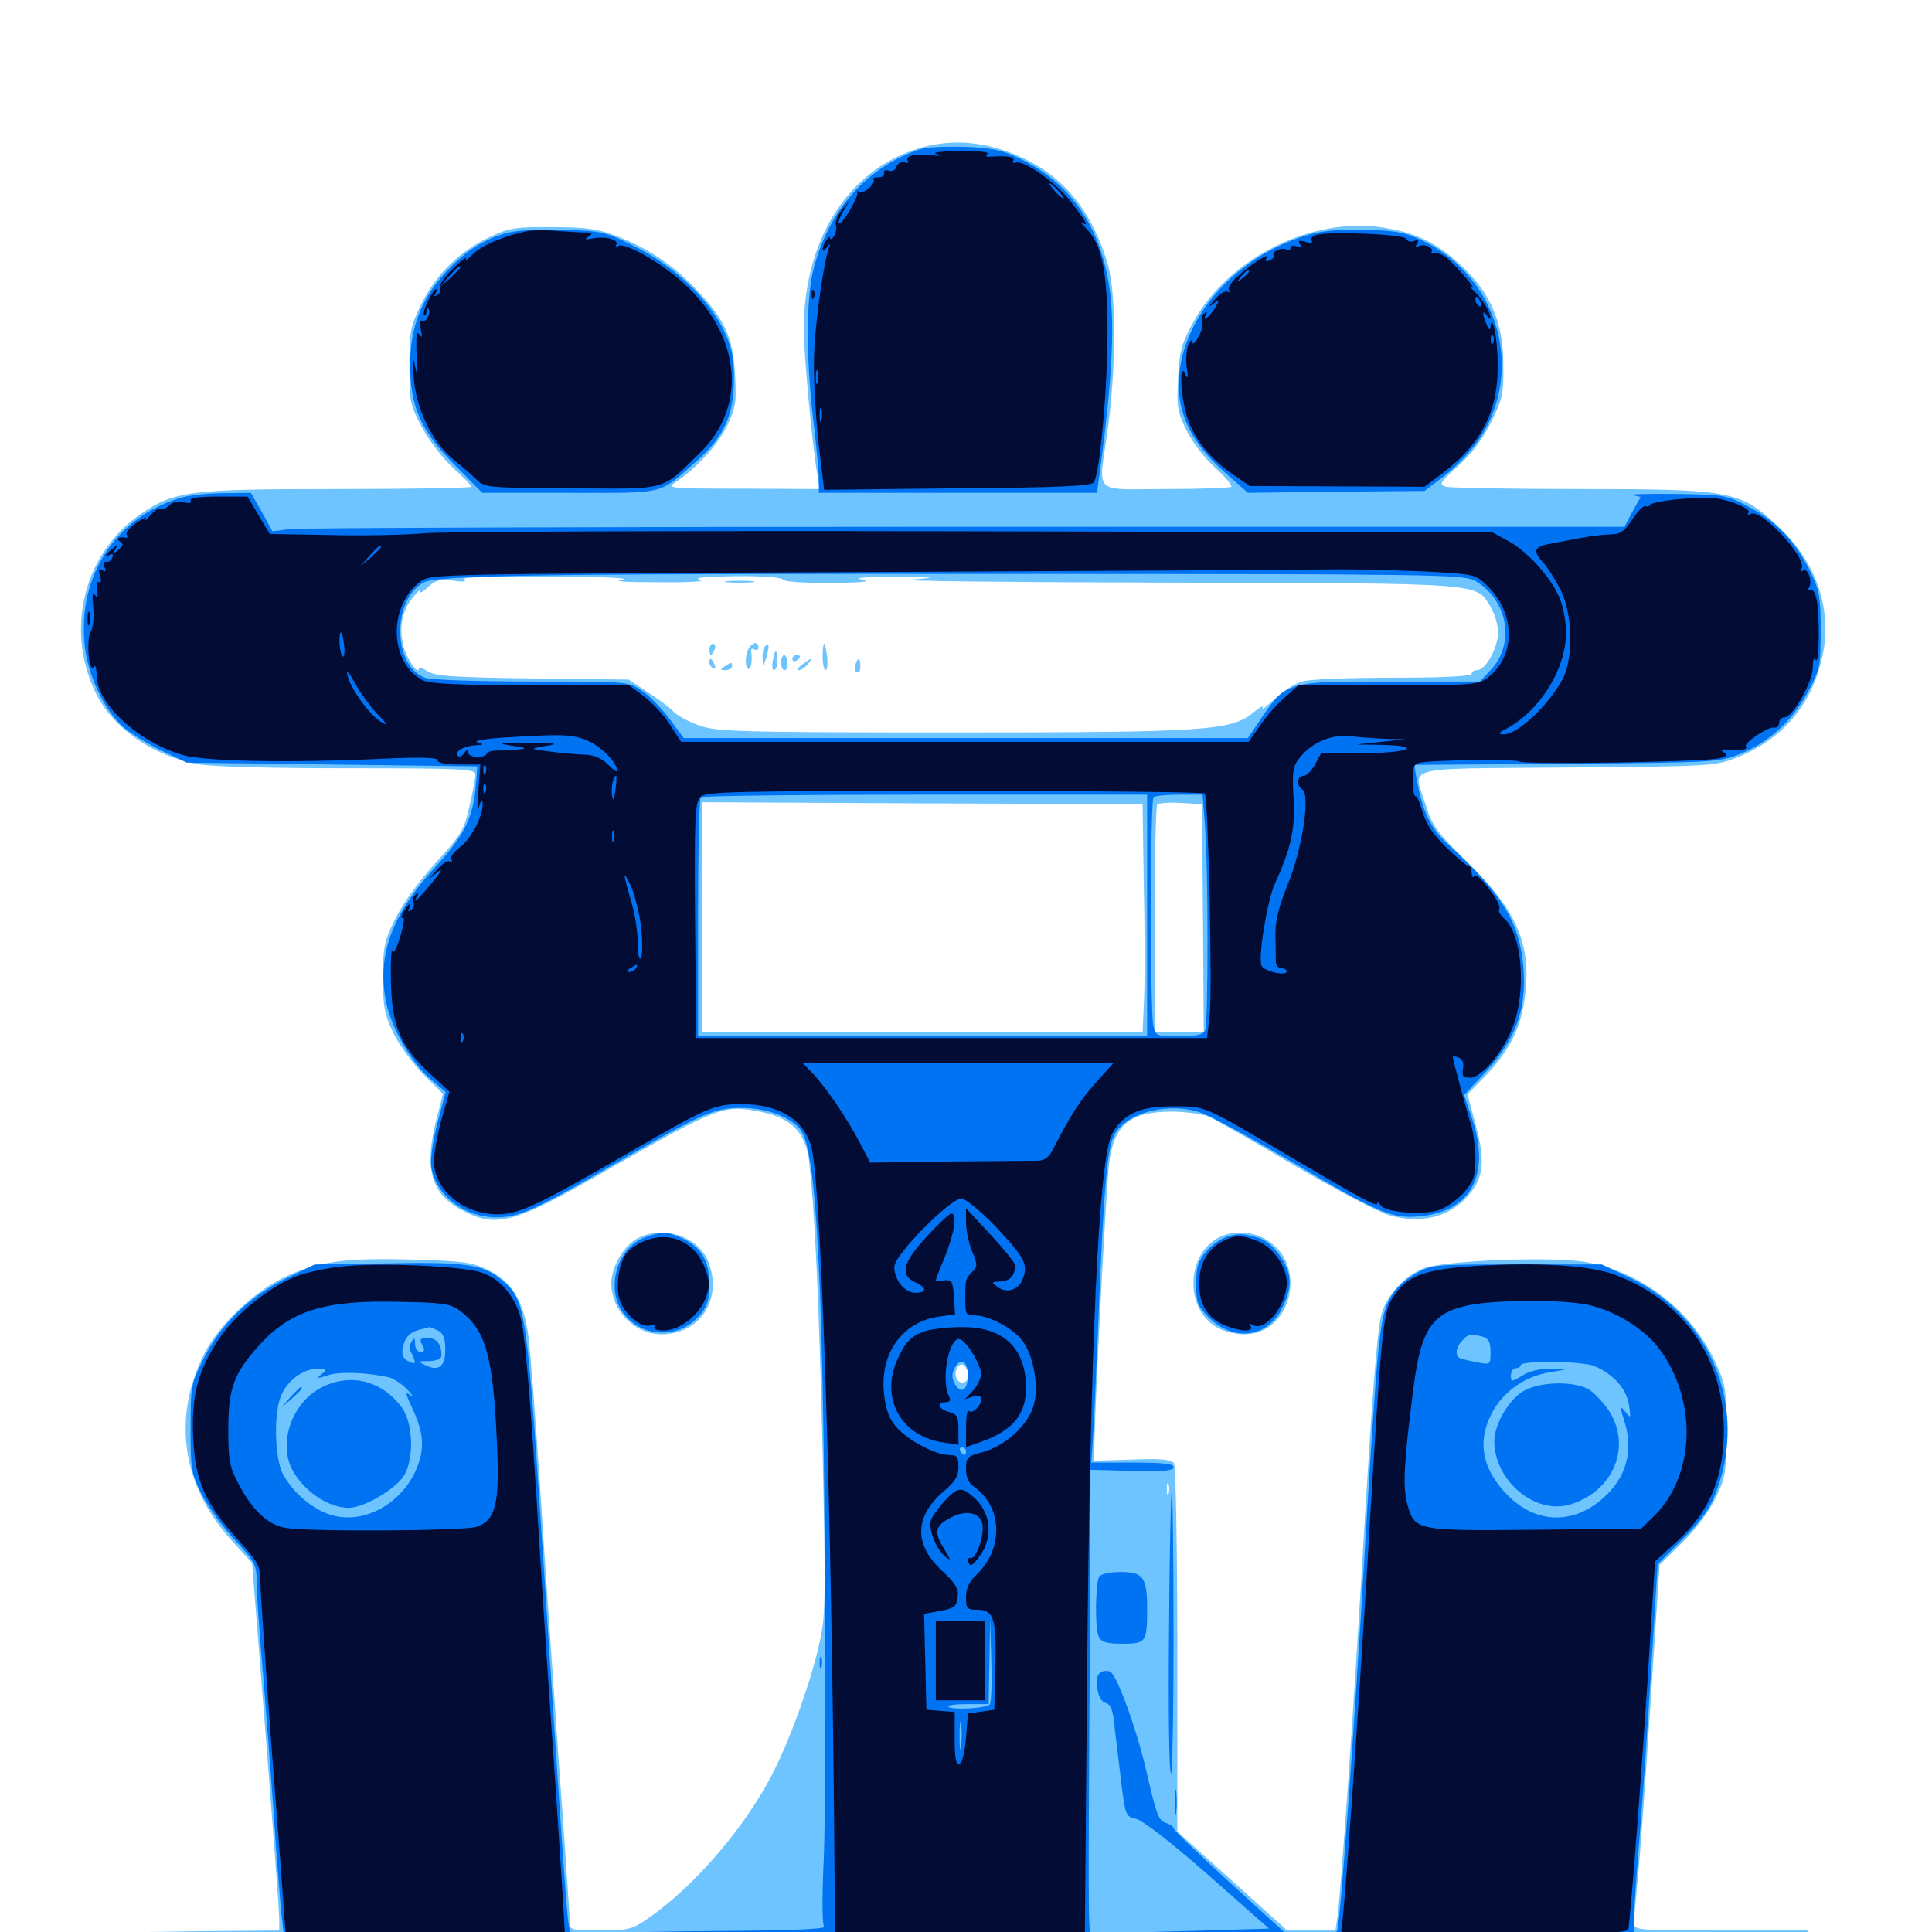 <svg xmlns="http://www.w3.org/2000/svg" viewBox="0 -1000 1000 1000">
	<path fill="#6dc4ff" d="M474.414 -922.852C438.477 -911.328 416.211 -875.586 416.016 -829.883C416.016 -816.992 420.312 -770.508 423.047 -754.297L424.219 -746.875L384.375 -747.07C346.484 -747.07 344.922 -747.266 349.609 -750.391C360.938 -758.008 371.289 -769.531 376.172 -779.297C380.859 -788.867 381.25 -791.602 380.469 -806.055C379.492 -825.195 375.195 -834.57 360.547 -850C348.828 -862.5 335.547 -871.484 319.336 -877.734C309.766 -881.445 303.711 -882.422 286.133 -882.422C266.797 -882.617 263.477 -882.031 253.516 -877.344C238.086 -870.117 225.781 -858.203 218.164 -842.773C212.305 -830.859 211.914 -828.516 211.914 -810.352C211.914 -791.797 212.305 -790.234 218.555 -778.516C222.266 -771.68 229.492 -762.305 234.766 -757.617C239.844 -752.93 244.141 -748.633 244.141 -748.047C244.141 -747.461 213.086 -746.875 175.195 -746.875C97.656 -746.875 90.43 -745.898 72.852 -733.984C43.75 -714.062 33.594 -675 49.219 -641.992C58.008 -623.438 78.711 -608.789 102.344 -604.492C109.375 -603.125 140.625 -602.344 180.078 -602.344C238.477 -602.344 246.094 -601.953 246.094 -599.219C246.094 -597.656 244.727 -590.234 242.969 -582.617C240.234 -570.312 238.672 -567.773 225.586 -553.516C216.992 -544.141 208.594 -532.422 204.688 -524.609C198.828 -512.891 198.242 -509.961 198.242 -493.945C198.242 -478.516 199.023 -475 203.711 -465.039C206.836 -458.789 213.867 -449.219 219.336 -443.75L229.297 -433.789L225.977 -420.898C219.531 -395.898 222.852 -382.812 237.695 -374.414C256.641 -363.867 265.039 -366.016 314.844 -394.727C371.875 -427.344 374.805 -428.516 394.141 -424.414C409.57 -421.289 416.992 -413.672 418.75 -399.219C421.68 -374.219 424.023 -324.805 425.781 -248.047C427.344 -177.148 427.344 -164.258 424.609 -151.758C420.703 -132.617 409.766 -101.367 400.391 -83.008C386.328 -54.883 359.375 -23.438 335.156 -6.836C327.148 -1.367 325.195 -0.781 310.742 -0.781C295.898 -0.781 294.922 -0.977 294.922 -4.883C294.922 -7.227 292.383 -45.703 289.062 -90.43C285.938 -135.156 281.445 -199.805 279.297 -234.18C276.953 -268.555 274.414 -302.148 273.438 -308.789C271.094 -326.367 264.844 -336.719 253.125 -342.383C244.531 -346.68 240.43 -347.266 213.086 -348.047C178.516 -349.023 164.844 -347.07 147.461 -339.062C131.055 -331.25 112.891 -313.867 105.469 -298.828C88.867 -265.43 94.531 -230.078 120.508 -201.953L130.469 -191.016L134.57 -139.258C141.016 -57.617 144.531 -11.914 144.531 -6.25V-0.781L103.125 -0.391L61.523 0.195L60.938 6.445L60.352 12.891H497.852H935.547V6.055V-0.781H890.625C847.852 -0.781 845.703 -0.977 845.703 -4.492C845.703 -6.445 846.68 -16.797 847.656 -27.344C848.828 -38.086 851.758 -78.906 854.297 -118.359L858.984 -190.039L870.508 -201.367C877.344 -208.008 884.57 -217.578 887.891 -224.414C893.164 -235.352 893.555 -237.695 893.555 -259.57C893.555 -281.641 893.164 -283.789 887.5 -295.703C875 -322.07 849.805 -341.406 821.289 -346.68C804.492 -349.805 746.875 -347.656 736.523 -343.359C726.758 -339.453 717.578 -329.297 715.039 -319.727C712.695 -310.742 710.352 -279.688 705.078 -191.211C700.781 -116.992 693.75 -16.797 692.188 -7.227L691.211 -0.781H678.711H666.211L637.891 -26.367L609.375 -51.953V-146.094C609.375 -197.656 608.594 -241.211 607.617 -242.578C606.445 -244.531 600.977 -245.117 586.133 -244.531L566.406 -243.945V-249.805C566.406 -268.359 572.656 -388.477 574.219 -399.023C576.953 -418.164 585.156 -424.609 606.445 -424.609C613.477 -424.609 622.07 -423.438 625.586 -422.07C629.102 -420.508 649.023 -409.18 670.117 -396.68C691.211 -384.375 713.086 -372.852 718.75 -371.094C735.352 -366.211 750.586 -369.922 760.352 -381.641C767.969 -390.625 768.75 -399.023 763.867 -417.578L759.57 -433.594L768.359 -442.578C780.664 -455.469 786.523 -466.602 788.867 -481.25C793.359 -509.57 786.133 -527.539 760.156 -553.125C743.75 -569.141 741.211 -572.656 738.086 -583.008C731.445 -604.102 723.633 -601.953 811.133 -602.734C885.156 -603.32 888.086 -603.516 898.828 -607.812C922.07 -617.188 936.719 -633.789 942.773 -658.008C949.023 -683.594 940.82 -708.789 919.531 -728.32C900.586 -745.898 895.508 -746.875 817.578 -746.875C782.031 -746.875 750.977 -747.461 748.633 -748.047C744.531 -749.219 745.117 -750 754.883 -758.984C761.914 -765.234 767.773 -773.242 771.875 -781.641C777.734 -793.359 778.32 -796.289 778.125 -811.328C778.125 -832.812 771.68 -847.852 757.031 -861.914C743.945 -874.023 734.18 -879.102 716.992 -882.031C679.492 -888.477 635.352 -866.406 617.188 -832.422C611.523 -822.07 610.352 -817.578 609.766 -804.102C608.984 -789.648 609.375 -786.914 614.062 -777.344C616.992 -771.289 623.633 -762.695 628.906 -758.008C634.18 -753.125 637.891 -748.828 637.305 -748.047C636.719 -747.461 621.289 -746.875 603.125 -746.875C564.844 -746.875 568.555 -742.969 573.438 -778.125C577.734 -809.961 577.734 -848.242 573.438 -863.086C564.062 -894.727 546.289 -913.867 517.383 -922.852C502.734 -927.344 488.672 -927.344 474.414 -922.852ZM322.266 -700C316.602 -699.023 323.047 -698.633 340.82 -698.633C357.031 -698.438 365.82 -699.023 362.305 -700C358.594 -700.977 365.039 -701.562 380.273 -701.758C394.336 -701.953 404.492 -701.172 405.273 -700C406.055 -698.828 416.211 -698.242 430.273 -698.242C446.68 -698.438 451.562 -699.023 446.289 -700C441.406 -700.977 447.266 -701.367 462.891 -701.367C485.156 -701.172 485.938 -701.172 471.68 -700C463.086 -699.219 523.047 -698.633 604.883 -698.438C769.141 -698.047 763.867 -698.438 771.484 -685.938C773.633 -682.422 775.391 -676.367 775.391 -672.656C775.391 -664.844 768.945 -653.125 764.648 -653.125C763.086 -653.125 761.719 -652.344 761.719 -651.172C761.719 -650 746.875 -649.219 721.094 -649.219C698.828 -649.219 677.539 -648.438 674.023 -647.266C670.312 -646.289 663.672 -641.992 659.57 -638.086C655.273 -633.984 652.539 -632.031 653.516 -633.594C654.297 -635.156 652.344 -634.18 649.023 -631.445C637.5 -621.68 624.609 -620.898 492.188 -620.898C382.422 -620.898 371.289 -621.289 362.109 -624.414C356.445 -626.367 350.391 -629.688 348.633 -631.641C346.68 -633.789 340.625 -638.281 335.156 -641.797L325.391 -648.242L275.586 -648.828C234.961 -649.414 225.195 -650 221.289 -652.539C218.945 -654.102 216.797 -654.883 216.797 -654.102C216.797 -650 210.742 -658.594 208.984 -665.039C206.25 -675 208.008 -684.375 214.258 -691.406C216.797 -694.531 218.359 -695.703 217.578 -694.141C216.797 -692.578 218.555 -693.359 221.289 -695.898C225.586 -699.805 227.734 -700.391 234.766 -699.414C240.039 -698.633 241.992 -699.023 240.039 -700.195C238.477 -701.172 255.078 -701.758 284.18 -701.562C310.156 -701.562 327.148 -700.781 322.266 -700ZM586.523 -700.586C602.93 -700.781 589.062 -701.172 555.664 -701.172C522.461 -701.172 508.984 -700.781 525.977 -700.586C542.969 -700.195 570.312 -700.195 586.523 -700.586ZM733.984 -700.586C735.742 -701.172 733.789 -701.562 729.492 -701.367C725.195 -701.367 723.633 -700.977 726.172 -700.586C728.516 -700.195 732.031 -700.195 733.984 -700.586ZM591.992 -542.773C592.578 -520.312 592.578 -493.555 592.188 -483.789L591.406 -465.625H477.344H363.281V-525.195V-584.766L477.344 -584.18L591.406 -583.789ZM622.656 -524.805L623.047 -465.625H610.352H597.656V-523.828C597.656 -555.859 598.242 -582.812 599.023 -583.594C599.805 -584.375 605.273 -584.766 611.328 -584.375L622.07 -583.789ZM500.781 -290.43C502.539 -286.133 498.828 -282.422 495.898 -285.352C493.359 -287.891 494.922 -293.75 497.852 -293.75C498.828 -293.75 500.195 -292.188 500.781 -290.43ZM604.883 -226.953C604.297 -225.586 603.906 -226.562 603.906 -229.297C603.906 -232.031 604.297 -233.008 604.883 -231.836C605.273 -230.469 605.273 -228.125 604.883 -226.953ZM376.562 -698.633C373.047 -699.023 375.781 -699.414 382.812 -699.414C389.844 -699.414 392.578 -699.023 389.258 -698.633C385.742 -698.242 379.883 -698.242 376.562 -698.633ZM367.188 -663.867C367.188 -662.305 367.578 -660.938 367.969 -660.938C368.359 -660.938 369.141 -662.305 369.922 -663.867C370.508 -665.43 370.117 -666.797 369.141 -666.797C367.969 -666.797 367.188 -665.43 367.188 -663.867ZM386.328 -660.938C385.742 -657.617 386.133 -654.492 387.109 -653.906C388.672 -652.93 389.453 -657.227 388.867 -662.695C388.477 -664.062 389.258 -664.648 390.43 -663.867C391.602 -663.281 392.578 -663.672 392.578 -664.648C392.578 -669.727 387.109 -666.211 386.328 -660.938ZM395.898 -665.43C395.117 -664.844 394.531 -661.914 394.727 -659.18C394.922 -654.102 394.922 -654.297 396.68 -659.766C398.438 -665.82 398.047 -667.773 395.898 -665.43ZM425.781 -659.961C425.781 -656.25 426.562 -653.125 427.344 -653.125C428.125 -653.125 428.516 -656.25 428.125 -659.961C427.734 -663.672 426.953 -666.797 426.562 -666.797C426.172 -666.797 425.781 -663.672 425.781 -659.961ZM400 -658.008C399.414 -655.273 399.805 -653.125 400.586 -653.125C401.562 -653.125 402.344 -655.273 402.344 -658.008C402.344 -660.742 401.953 -662.891 401.562 -662.891C401.172 -662.891 400.391 -660.742 400 -658.008ZM404.297 -657.031C404.297 -654.883 405.078 -653.125 406.055 -653.125C407.227 -653.125 407.812 -654.883 407.617 -657.031C407.422 -659.18 406.641 -660.938 405.859 -660.938C405.078 -660.938 404.297 -659.18 404.297 -657.031ZM410.156 -658.789C410.156 -657.812 411.133 -657.422 412.109 -658.008C413.281 -658.594 414.062 -659.57 414.062 -660.156C414.062 -660.547 413.281 -660.938 412.109 -660.938C411.133 -660.938 410.156 -659.961 410.156 -658.789ZM367.188 -657.227C367.188 -656.055 367.969 -654.688 369.141 -654.102C370.312 -653.516 370.508 -654.297 369.922 -655.859C368.555 -659.375 367.188 -659.961 367.188 -657.227ZM415.234 -656.055C413.086 -654.492 412.305 -653.125 413.477 -653.125C414.648 -653.125 416.602 -654.492 417.969 -656.055C421.094 -659.766 420.117 -659.766 415.234 -656.055ZM442.773 -656.055C441.992 -654.492 442.383 -652.734 443.359 -652.148C444.531 -651.367 445.312 -652.734 445.312 -654.883C445.312 -659.766 444.141 -660.156 442.773 -656.055ZM375 -655.078C372.461 -653.516 372.656 -653.125 375.586 -653.125C377.344 -653.125 378.906 -654.102 378.906 -655.078C378.906 -657.422 378.711 -657.422 375 -655.078ZM328.906 -358.398C322.266 -354.297 316.406 -343.75 316.406 -335.742C316.406 -321.68 328.516 -309.375 342.383 -309.375C362.695 -309.375 374.414 -328.125 366.406 -347.461C360.742 -360.742 341.797 -366.211 328.906 -358.398ZM631.055 -359.57C614.062 -350.977 613.086 -323.242 629.297 -313.281C633.008 -310.938 639.258 -309.375 644.141 -309.375C668.555 -309.375 677.148 -345.312 655.664 -358.203C648.633 -362.695 637.891 -363.281 631.055 -359.57Z"/>
	<path fill="#0073f3" d="M476.562 -922.852C449.023 -913.867 428.906 -891.406 421.094 -860.742C417.188 -845.703 417.188 -814.453 420.898 -783.008C422.461 -770.117 423.828 -756.25 423.828 -752.344V-744.922H495.898H567.773L570.117 -762.109C575.391 -802.539 576.953 -830.078 574.609 -848.242C570.508 -881.641 554.688 -905.078 527.734 -917.969C518.555 -922.461 513.477 -923.438 499.023 -924.023C489.453 -924.219 479.297 -923.828 476.562 -922.852ZM260.352 -878.906C248.438 -875 239.648 -868.945 229.688 -858.008C217.969 -844.922 212.305 -830.078 212.305 -811.328C212.305 -789.453 217.773 -776.953 235.547 -759.18L249.609 -744.922H294.922C345.898 -744.922 340.43 -743.555 361.133 -761.914C374.805 -774.023 379.883 -785.547 379.883 -803.516C379.883 -815.625 378.711 -820.312 374.414 -829.492C366.211 -845.898 348.828 -862.305 328.906 -872.266C312.891 -880.273 311.719 -880.469 290.43 -881.055C275.781 -881.445 265.82 -880.664 260.352 -878.906ZM678.125 -878.711C644.336 -869.336 617.383 -842.578 611.328 -812.695C607.031 -791.016 614.062 -772.852 633.984 -755.469L645.898 -744.922L691.602 -745.508L737.305 -745.898L747.656 -753.711C753.32 -758.008 761.523 -766.602 765.625 -772.656C789.258 -808.008 775.781 -856.055 736.914 -875.195C727.344 -879.688 722.852 -880.664 707.031 -881.055C695.117 -881.445 684.766 -880.664 678.125 -878.711ZM92.383 -741.992C59.766 -731.836 40.43 -701.953 43.75 -666.992C45.117 -651.172 53.711 -632.617 63.867 -623.633C67.773 -620.312 76.953 -614.648 83.984 -611.328L96.68 -605.273L171.875 -604.297L247.07 -603.32L246.484 -595.508C245.117 -577.148 240.82 -568.164 225.781 -551.758C203.516 -527.539 195.508 -507.031 199.414 -483.594C201.562 -469.922 211.719 -451.367 222.07 -442.188L230.664 -434.766L226.367 -418.555C224.023 -409.375 222.656 -399.805 223.242 -395.898C225.781 -381.055 240.234 -369.922 257.227 -369.922C268.75 -369.922 277.344 -373.828 319.531 -398.438C363.867 -424.023 369.531 -426.562 383.789 -426.562C397.266 -426.562 410.352 -421.484 414.844 -414.453C422.461 -402.93 425.977 -338.086 426.953 -190.234C427.539 -124.219 427.148 -55.273 426.367 -37.305C425.391 -17.578 425.586 -3.711 426.562 -2.734C427.734 -1.562 409.18 -0.781 378.711 -0.586C351.367 -0.391 321.484 0.195 312.109 0.586L295.117 1.367L294.141 -5.078C293.164 -12.305 290.039 -56.25 281.25 -192.188C272.461 -325.195 272.266 -326.953 259.375 -337.695C250.195 -345.508 240.82 -346.875 200.391 -346.094L162.891 -345.508L147.656 -338.086C128.516 -328.516 114.062 -314.258 105.273 -296.484C98.828 -283.594 98.633 -282.227 98.633 -260.547C98.633 -239.453 99.023 -237.305 104.492 -226.367C107.812 -220.117 115.43 -209.375 121.68 -202.734C132.031 -191.602 132.812 -190.039 132.812 -181.25C132.812 -175.977 134.18 -156.836 135.742 -138.477C137.305 -120.312 139.844 -85.938 141.602 -62.305C143.164 -38.672 145.117 -14.648 145.703 -8.984L146.875 1.172H103.711H60.547V5.469V9.961H111.914C140.039 9.961 172.852 9.375 184.57 8.594C196.484 7.812 201.758 8.008 196.289 8.594C191.016 9.375 354.688 10.156 560.156 10.547L933.594 11.133V6.055V1.172H889.648H845.703V-6.445C845.703 -10.742 847.07 -29.883 848.633 -49.023C850.195 -68.164 852.93 -107.812 854.688 -137.109L858.008 -190.43L871.094 -203.516C881.055 -213.477 885.156 -219.336 888.477 -228.32C904.688 -271.68 885.547 -318.555 843.945 -338.477L829.102 -345.508H785.156C741.797 -345.508 741.016 -345.508 732.422 -340.625C726.953 -337.5 722.07 -332.812 719.336 -327.734C714.062 -318.164 712.891 -306.445 706.055 -191.211C700.781 -101.953 693.75 -5.273 692.188 -0.977C691.602 0.977 688.086 1.367 678.125 0.781L664.844 0.195L636.133 -25.977C620.312 -40.43 607.422 -52.734 607.422 -53.711C607.422 -54.492 605.664 -55.664 603.516 -56.445C599.609 -57.617 598.633 -60.352 592.773 -85.742C587.5 -107.422 577.539 -134.57 574.219 -134.961C568.945 -135.938 566.797 -132.812 567.969 -125.977C568.555 -121.875 570.117 -119.141 572.266 -118.555C575 -117.773 576.172 -114.844 576.953 -105.664C577.734 -99.023 579.297 -85.938 580.469 -76.562C582.422 -60.352 582.812 -59.766 587.891 -58.594C591.211 -58.008 606.055 -46.484 625.195 -29.688L656.836 -1.758L611.133 -0.391C586.133 0.391 565.039 0.391 564.453 0C563.281 -1.172 563.281 -17.578 564.062 -146.875L564.453 -239.258L585.938 -238.672C602.148 -238.281 607.422 -238.672 607.422 -240.625C607.422 -242.383 601.953 -242.969 586.133 -242.969H564.844L565.625 -254.297C566.016 -260.352 567.383 -288.672 568.555 -317.188C571.094 -382.031 573.047 -405.273 576.562 -412.109C582.227 -424.023 604.688 -429.883 621.68 -424.023C626.562 -422.461 647.656 -410.938 668.359 -398.828C713.672 -371.875 720.703 -368.945 735.352 -370.508C761.914 -373.242 771.68 -392.383 761.719 -421.68L757.812 -433.203L766.211 -442.188C784.18 -460.742 790.43 -476.758 788.477 -499.609C786.523 -522.656 777.344 -537.5 749.609 -562.891C740.43 -571.094 736.328 -580.078 733.203 -596.875L732.031 -604.102L810.742 -604.688C887.695 -605.273 889.844 -605.469 900.586 -609.766C915.43 -615.625 927.539 -626.758 935.742 -641.797C941.992 -653.516 942.383 -655.078 942.383 -673.633C942.383 -691.016 941.797 -694.336 937.109 -703.906C929.492 -719.531 919.922 -729.688 905.859 -737.305C893.75 -743.75 893.164 -743.945 867.188 -744.336C852.734 -744.531 842.773 -744.141 844.922 -743.75L849.219 -742.773L844.922 -735.156L840.82 -727.344H499.805C312.305 -727.344 154.688 -726.758 150 -726.172L141.016 -725L135.547 -734.961L129.883 -744.922L115.234 -744.727C107.227 -744.727 96.875 -743.555 92.383 -741.992ZM763.086 -699.609C780.273 -690.039 784.57 -667.188 771.68 -653.32L766.016 -647.266H719.727C666.016 -647.266 666.016 -647.266 653.125 -628.711L645.898 -617.969H499.805H353.906L346.68 -627.734C342.578 -633.203 336.133 -639.844 332.422 -642.383C325.195 -647.266 325.195 -647.266 275 -647.266C247.266 -647.266 222.656 -648.047 219.922 -649.219C203.32 -655.469 202.734 -689.062 219.141 -698.438C225.977 -702.344 280.859 -703.125 532.227 -702.93C740.625 -702.93 757.227 -702.539 763.086 -699.609ZM593.75 -526.172V-463.672H477.539H361.328V-524.805C361.328 -558.594 361.914 -586.719 362.695 -587.305C363.281 -588.086 415.625 -588.672 478.906 -588.672H593.75ZM623.828 -570.703C625.391 -548.242 625.391 -470.898 623.828 -466.797C622.852 -464.453 619.727 -463.672 610.352 -463.672C598.242 -463.672 598.047 -463.672 596.875 -469.727C595.312 -477.93 595.312 -585.742 597.07 -587.305C597.656 -588.086 603.711 -588.672 610.352 -588.672H622.461ZM226.758 -311.328C229.492 -309.766 230.469 -307.227 230.469 -301.367C230.469 -292.578 227.148 -290.039 220.117 -293.359C216.211 -295.312 216.211 -295.508 222.266 -295.508C226.367 -295.703 228.516 -296.68 228.516 -298.438C228.516 -304.297 225.977 -307.422 221.484 -307.422C217.383 -307.422 216.992 -306.836 218.555 -303.906C220.117 -301.172 219.727 -300.195 217.578 -300.195C216.211 -300.195 214.844 -302.148 214.844 -304.297C214.844 -307.617 214.453 -307.812 213.086 -305.664C211.914 -303.906 211.914 -301.367 213.086 -299.414C215.625 -294.336 215.234 -293.359 211.133 -295.508C208.594 -296.875 207.812 -299.023 208.398 -302.344C209.57 -307.812 212.109 -310.547 217.773 -311.914C219.922 -312.305 221.875 -312.891 222.266 -313.086C222.656 -313.086 224.609 -312.305 226.758 -311.328ZM767.188 -308.203C770.508 -307.227 771.484 -305.469 771.484 -300.195C771.484 -293.555 771.484 -293.555 764.258 -294.922C760.156 -295.703 756.25 -296.68 755.469 -297.07C752.93 -298.438 753.711 -303.125 757.031 -306.25C760.352 -309.766 760.938 -309.766 767.188 -308.203ZM500.977 -287.891C500.977 -280.273 497.266 -278.125 494.141 -283.789C492.578 -286.719 492.578 -289.062 494.141 -291.992C497.266 -297.656 500.977 -295.508 500.977 -287.891ZM825.195 -292.969C835.156 -288.672 841.797 -281.25 843.164 -272.852C844.141 -265.82 844.141 -265.625 841.211 -269.336C838.281 -272.852 838.281 -272.461 841.016 -263.477C845.898 -247.461 840.82 -232.812 826.953 -222.266C811.719 -210.547 793.555 -212.305 779.883 -226.562C767.188 -239.648 764.453 -253.711 772.07 -268.359C777.539 -279.297 789.258 -287.695 801.953 -289.648L811.523 -291.406L802.734 -291.602C797.266 -291.602 791.602 -290.43 788.086 -288.086C782.227 -284.57 782.031 -284.57 782.031 -288.086C782.031 -290.234 783.203 -291.797 784.57 -291.797C785.938 -291.797 787.109 -292.578 787.109 -293.359C787.109 -295.898 818.75 -295.508 825.195 -292.969ZM183.008 -292.578C183.789 -293.164 182.617 -293.75 180.469 -293.555C178.32 -293.555 177.734 -292.969 179.297 -292.383C180.664 -291.797 182.422 -291.992 183.008 -292.578ZM166.406 -288.672C163.672 -286.328 164.062 -286.328 169.531 -288.086C175.586 -290.234 190.039 -289.648 201.172 -287.109C203.711 -286.523 208.203 -283.594 210.938 -280.664C213.672 -277.734 214.258 -276.562 212.305 -277.93C209.57 -280.078 209.766 -278.711 213.867 -270.117C219.727 -257.227 219.922 -248.828 214.648 -237.695C206.445 -220.898 188.086 -211.328 172.266 -215.625C162.305 -218.164 151.562 -227.344 146.289 -237.305C141.992 -246.094 141.602 -269.922 145.898 -278.516C149.414 -285.938 157.422 -291.602 164.062 -291.406C169.336 -291.211 169.531 -291.016 166.406 -288.672ZM500 -248.828C500 -247.852 499.609 -246.875 499.219 -246.875C498.633 -246.875 497.656 -247.852 497.07 -248.828C496.484 -250 496.875 -250.781 497.852 -250.781C499.023 -250.781 500 -250 500 -248.828ZM494.727 -163.477C495.898 -164.062 494.922 -164.453 492.188 -164.453C489.453 -164.453 488.477 -164.062 489.844 -163.477C491.016 -163.086 493.359 -163.086 494.727 -163.477ZM508.398 -163.477C509.57 -164.062 508.203 -164.453 504.883 -164.453C501.758 -164.453 500.586 -164.062 502.539 -163.477C504.297 -163.086 507.031 -163.086 508.398 -163.477ZM512.305 -117.773C510.156 -115.625 492.578 -114.844 490.82 -116.602C490.234 -117.383 494.531 -117.969 500.586 -117.969H511.719L512.109 -140.039L512.5 -161.914L513.086 -140.625C513.477 -128.906 513.086 -118.555 512.305 -117.773ZM497.461 -96.094C497.07 -92.578 496.68 -94.922 496.68 -101.367C496.68 -107.812 497.07 -110.742 497.461 -107.812C497.852 -104.883 497.852 -99.609 497.461 -96.094ZM267.188 8.398C270.117 8.008 267.188 7.617 260.742 7.617C254.297 7.617 251.953 8.008 255.469 8.398C258.984 8.789 264.258 8.789 267.188 8.398ZM506.445 8.398C508.789 8.008 506.836 7.617 501.953 7.617C497.07 7.617 495.117 8.008 497.656 8.398C500 8.789 503.906 8.789 506.445 8.398ZM789.062 -280.273C781.25 -276.172 773.438 -262.891 773.438 -253.906C773.633 -233.398 794.727 -215.82 812.695 -221.289C834.961 -227.93 844.727 -251.172 832.812 -269.727C829.883 -274.023 825.195 -279.102 822.266 -280.859C814.844 -285.156 797.656 -284.961 789.062 -280.273ZM166.406 -281.836C151.367 -274.219 143.945 -253.516 151.172 -239.453C157.031 -228.32 169.922 -219.531 180.469 -219.531C188.281 -219.531 204.688 -229.102 209.18 -236.328C214.453 -245.117 213.867 -263.672 207.812 -271.68C197.461 -285.547 181.25 -289.453 166.406 -281.836ZM150.195 -276.758L145.508 -271.289L150.977 -275.977C155.859 -280.469 157.227 -282.031 155.664 -282.031C155.273 -282.031 152.93 -279.688 150.195 -276.758ZM333.984 -359.57C318.945 -354.297 312.891 -331.641 323.438 -319.336C333.594 -307.227 351.953 -307.227 362.305 -319.336C366.211 -324.023 367.188 -327.344 367.188 -335.547C367.188 -347.656 362.5 -355.078 352.344 -359.375C344.727 -362.695 342.969 -362.695 333.984 -359.57ZM635.352 -359.961C632.031 -358.984 626.953 -355.469 624.219 -352.148C620.117 -347.266 619.141 -344.141 619.141 -335.352C619.141 -325.781 619.922 -323.828 625.586 -318.164C638.867 -304.883 657.031 -307.812 664.258 -324.219C667.188 -330.469 667.969 -335.156 667.188 -339.844C665.625 -347.656 657.812 -357.422 651.758 -359.18C643.359 -361.523 641.602 -361.719 635.352 -359.961ZM605.078 -155.664C604.688 -116.016 605.078 -83.008 606.055 -82.031C606.836 -80.859 607.422 -113.281 607.422 -153.711C607.422 -194.141 607.031 -227.344 606.445 -227.344C606.055 -227.344 605.273 -195.117 605.078 -155.664ZM568.945 -183.984C566.992 -180.469 566.602 -156.641 568.75 -152.734C570.117 -150 572.852 -149.219 580.859 -149.219C593.164 -149.219 593.75 -150 593.75 -166.992C593.75 -183.594 591.797 -186.328 580.078 -186.328C574.609 -186.328 569.922 -185.352 568.945 -183.984ZM424.219 -139.453C424.219 -136.719 424.609 -135.742 425.195 -137.109C425.586 -138.281 425.586 -140.625 425.195 -141.992C424.609 -143.164 424.219 -142.188 424.219 -139.453ZM608.008 -67.188C608.008 -61.328 608.398 -58.789 608.789 -61.914C609.18 -64.844 609.18 -69.531 608.789 -72.656C608.398 -75.586 608.008 -73.047 608.008 -67.188Z"/>
	<path fill="#020c35" d="M484.766 -920.312C487.695 -919.336 486.719 -919.141 481.836 -919.727C473.633 -920.508 468.164 -919.336 469.922 -916.602C470.508 -915.625 469.727 -915.43 468.164 -916.016C466.602 -916.602 464.844 -915.625 464.062 -913.867C463.477 -911.914 461.719 -910.938 459.961 -911.719C458.398 -912.305 457.227 -911.719 457.617 -910.352C457.812 -908.984 456.445 -908.203 454.688 -908.203C452.734 -908.398 451.562 -907.812 452.148 -907.031C453.516 -904.883 446.289 -899.023 444.531 -900.586C443.75 -901.562 443.359 -901.367 443.75 -900.195C444.336 -897.852 435.547 -883.008 434.18 -884.375C433.594 -884.766 434.766 -887.695 436.523 -890.82L439.844 -896.289L435.742 -891.406C433.594 -888.672 432.227 -885.156 432.617 -883.594C433.203 -882.031 432.617 -879.297 431.641 -877.734C430.664 -876.172 429.688 -875.781 429.688 -876.758C429.688 -879.297 425.781 -873.438 425.781 -870.898C425.781 -869.922 426.758 -870.312 427.93 -871.875C429.688 -874.414 429.883 -874.219 428.906 -871.289C425.781 -861.523 421.484 -829.492 421.289 -813.281C421.094 -803.125 422.266 -783.984 423.633 -770.703L426.562 -746.484L495.508 -747.266C549.805 -747.656 564.844 -748.438 566.211 -750.391C569.336 -755.469 573.242 -799.023 573.242 -827.93C573.242 -859.766 570.312 -873.828 561.914 -882.031C559.57 -884.375 558.789 -885.352 560.352 -884.57C563.867 -882.422 561.914 -885.938 553.516 -896.484C545.898 -906.055 529.688 -917.383 525.781 -915.82C524.414 -915.43 523.828 -915.82 524.414 -916.797C525.586 -918.75 521.875 -919.531 513.672 -918.945C510.547 -918.75 509.57 -919.141 511.133 -920.312C512.695 -921.289 506.445 -921.875 496.875 -921.875C486.914 -921.68 482.031 -921.094 484.766 -920.312ZM547.852 -901.172C549.805 -899.023 550.977 -897.266 550.391 -897.266C549.805 -897.266 547.852 -899.023 545.898 -901.172C543.945 -903.32 542.773 -905.078 543.359 -905.078C543.945 -905.078 545.898 -903.32 547.852 -901.172ZM423.242 -802.148C422.656 -800.195 422.266 -801.367 422.266 -804.492C422.266 -807.812 422.656 -809.18 423.242 -808.008C423.633 -806.641 423.633 -803.906 423.242 -802.148ZM425.195 -782.617C424.609 -780.664 424.219 -781.836 424.219 -784.961C424.219 -788.281 424.609 -789.648 425.195 -788.477C425.586 -787.109 425.586 -784.375 425.195 -782.617ZM273.438 -880.469C261.328 -878.125 248.828 -872.852 244.531 -868.164C241.797 -865.43 240.234 -864.453 241.211 -866.016C241.992 -867.578 239.258 -865.625 234.766 -861.328C230.469 -857.227 227.344 -852.734 227.734 -851.367C228.32 -850 227.734 -848.242 226.367 -847.266C224.805 -846.484 224.414 -846.68 225.391 -848.047C226.172 -849.414 226.367 -850.391 225.781 -850.391C224.023 -850.391 218.359 -838.477 219.531 -837.109C220.117 -836.523 220.703 -837.305 220.703 -838.672C220.703 -840.039 221.094 -840.82 221.68 -840.234C223.438 -838.477 220.508 -832.812 218.555 -833.984C217.383 -834.57 217.188 -832.812 217.773 -829.492C218.75 -825.391 218.555 -824.805 216.992 -826.953C215.625 -829.102 215.234 -826.172 215.625 -816.211C216.211 -805.859 216.016 -804.297 214.844 -810.352C213.672 -816.406 213.477 -815.43 214.062 -805.469C215.039 -789.062 223.633 -770.898 234.766 -762.109C239.062 -758.594 244.531 -753.906 246.875 -751.562C250.781 -747.656 252.93 -747.461 295.703 -747.266C346.289 -746.875 341.992 -745.703 362.305 -765.625C386.328 -789.062 383.789 -824.219 356.25 -851.172C345.117 -862.305 323.633 -875 319.922 -872.656C318.75 -871.875 318.359 -872.07 318.945 -873.242C320.703 -875.977 313.086 -877.93 306.641 -876.562C302.734 -875.781 302.344 -875.977 304.688 -877.539C307.031 -879.297 306.641 -879.688 302.734 -879.688C300 -879.688 293.555 -880.078 288.086 -880.469C282.812 -881.055 276.172 -880.859 273.438 -880.469ZM238.281 -861.523C238.281 -861.133 235.938 -858.789 233.008 -856.055L227.539 -851.367L232.227 -856.836C236.719 -861.719 238.281 -863.086 238.281 -861.523ZM681.055 -878.32C679.297 -877.93 678.32 -876.562 678.906 -875.391C679.688 -874.219 678.516 -873.828 675.781 -874.805C672.461 -875.781 671.68 -875.586 672.852 -873.633C674.023 -871.875 673.438 -871.484 671.289 -872.461C669.336 -873.047 667.969 -872.852 667.969 -871.68C667.969 -870.508 667.188 -870.117 666.211 -870.703C663.867 -872.266 658.008 -869.922 659.18 -867.969C659.766 -867.188 658.789 -865.82 657.031 -865.234C655.078 -864.453 654.492 -864.844 655.664 -866.602C657.617 -869.727 646.875 -862.891 640.234 -856.641C637.305 -853.906 635.352 -850.781 636.133 -849.805C636.719 -848.633 636.523 -848.438 635.352 -849.023C634.18 -849.805 631.25 -847.852 628.711 -844.922C625.781 -841.602 625.391 -840.82 627.734 -842.578C631.25 -845.312 631.445 -845.312 629.297 -841.211C627.93 -838.867 625.977 -836.328 624.609 -835.547C623.242 -834.57 623.047 -834.961 624.023 -836.719C625 -838.281 624.805 -838.867 623.438 -837.891C622.266 -837.109 621.68 -835.352 622.266 -833.984C622.852 -832.422 622.07 -828.711 620.312 -825.586C618.555 -822.461 617.188 -821.289 617.188 -823.047C616.992 -824.609 616.211 -824.023 615.039 -821.289C614.062 -818.75 613.672 -813.477 614.258 -809.57C615.039 -804.297 614.844 -803.516 613.477 -806.445C610.352 -813.086 610.938 -795.898 614.258 -784.766C617.578 -773.438 625.977 -762.695 638.086 -754.492L646.875 -748.438L692.188 -748.242L737.305 -748.047L746.68 -755.078C767.188 -770.703 775.586 -787.305 775.195 -812.109C775.195 -824.414 772.266 -838.867 771.484 -830.859C771.289 -828.906 770.703 -829.102 769.531 -831.836C767.188 -837.109 767.188 -840.234 769.531 -836.719C770.508 -835.156 771.484 -834.57 771.484 -835.352C771.484 -838.281 767.188 -845.508 762.891 -849.414C760.547 -851.562 759.961 -852.539 761.719 -851.367C764.844 -849.414 755.273 -860.742 749.023 -866.406C746.875 -868.164 743.945 -869.336 742.578 -868.945C741.211 -868.359 740.43 -868.75 741.016 -869.727C742.383 -871.875 736.719 -874.219 733.984 -872.461C732.617 -871.68 732.422 -872.266 733.398 -873.828C734.57 -875.781 734.18 -876.172 731.836 -875.195C730.078 -874.609 728.516 -875 727.93 -876.367C727.148 -878.711 688.281 -880.469 681.055 -878.32ZM722.07 -876.562C722.852 -877.148 721.68 -877.734 719.531 -877.539C717.383 -877.539 716.797 -876.953 718.359 -876.367C719.727 -875.781 721.484 -875.977 722.07 -876.562ZM646.484 -859.375C646.484 -858.984 644.922 -857.422 643.164 -856.055C640.039 -853.516 639.844 -853.711 642.383 -856.836C644.922 -859.961 646.484 -860.938 646.484 -859.375ZM766.406 -843.359C766.992 -841.797 766.797 -841.016 765.625 -841.602C764.453 -842.188 763.672 -843.555 763.672 -844.727C763.672 -847.461 765.039 -846.875 766.406 -843.359ZM772.852 -822.656C772.266 -821.094 771.68 -821.68 771.68 -823.828C771.484 -825.977 772.07 -827.148 772.656 -826.367C773.242 -825.781 773.438 -824.023 772.852 -822.656ZM420.117 -847.266C420.117 -845.117 420.703 -844.531 421.289 -846.094C421.875 -847.461 421.68 -849.219 421.094 -849.805C420.508 -850.586 419.922 -849.414 420.117 -847.266ZM98.633 -741.016C99.414 -739.648 98.242 -739.258 95.117 -740.039C92.188 -740.82 89.258 -740.234 87.5 -738.281C85.742 -736.719 83.789 -735.938 83.203 -736.719C82.422 -737.305 79.883 -735.742 77.539 -733.008C75.195 -730.273 74.219 -729.492 75.195 -731.055C76.367 -732.812 74.414 -732.031 70.703 -729.492C67.188 -727.148 64.844 -724.219 65.625 -723.242C66.211 -722.266 66.016 -721.484 65.039 -721.68C61.328 -722.266 59.766 -721.289 62.109 -719.727C64.062 -718.555 63.867 -717.578 61.328 -715.43C58.203 -713.086 58.008 -713.086 59.57 -715.625C61.133 -718.164 60.938 -718.164 58.008 -715.82C54.297 -712.891 53.516 -710.742 56.836 -712.891C58.203 -713.672 58.789 -713.086 58.203 -711.523C57.617 -709.961 56.25 -708.984 55.078 -709.18C53.711 -709.57 53.32 -708.398 54.102 -706.445C55.078 -704.297 54.688 -703.711 52.93 -704.883C50.977 -706.055 50.781 -705.273 51.758 -701.953C52.539 -699.219 52.344 -698.047 51.367 -698.633C50.195 -699.414 49.805 -697.656 50.195 -694.531C50.781 -690.82 50.586 -690.039 49.219 -691.992C47.852 -693.75 47.656 -691.797 48.242 -685.938C48.828 -680.859 48.242 -675.195 46.875 -672.852C44.531 -668.164 46.094 -650.781 48.633 -654.883C49.414 -656.055 50 -654.102 50 -650.391C50 -635.742 71.68 -615.82 94.727 -609.18C106.055 -605.859 150.195 -605.078 196.875 -607.227C217.773 -608.203 226.562 -608.008 226.562 -606.445C226.562 -605.078 230.859 -604.297 237.5 -604.297H248.633L247.656 -591.211C246.875 -583.398 247.07 -579.883 248.047 -582.812C249.023 -585.938 249.609 -586.523 249.805 -584.375C250.195 -577.93 243.945 -565.82 238.086 -561.523C234.961 -559.18 232.812 -556.25 233.594 -555.078C234.375 -553.906 234.18 -553.516 233.008 -554.102C231.836 -554.883 228.906 -552.93 226.367 -550L221.68 -544.727L226.562 -548.633C229.492 -551.172 228.711 -549.219 223.828 -543.359C216.797 -534.766 212.695 -530.859 216.016 -536.328C216.797 -537.695 216.602 -537.891 215.234 -537.109C214.062 -536.328 213.477 -534.57 214.062 -533.203C214.648 -531.641 214.062 -529.883 212.695 -528.906C211.133 -528.125 210.742 -528.32 211.719 -529.688C212.5 -531.055 212.695 -532.031 212.109 -532.031C211.523 -532.031 210.156 -530.078 208.789 -527.93C207.617 -525.586 207.422 -524.219 208.594 -525C209.57 -525.586 208.984 -521.289 207.227 -515.43C205.273 -508.984 203.711 -506.055 203.125 -507.812C202.539 -509.57 202.148 -502.734 202.344 -492.578C202.734 -469.336 207.031 -458.789 221.875 -444.922L232.617 -434.961L228.516 -420.508C226.367 -412.695 224.609 -402.93 224.609 -399.023C224.609 -384.18 239.844 -371.484 257.422 -371.484C268.359 -371.484 277.344 -375.586 324.023 -402.539C365.82 -426.758 369.531 -428.516 383.789 -428.516C403.516 -428.516 416.602 -420.117 420.117 -405.664C425.195 -383.594 430.469 -219.727 431.836 -43.164L432.227 1.172L496.875 0.781L561.523 0.195L562.695 -134.57C564.258 -304.297 568.75 -401.562 575.781 -413.477C581.641 -423.633 590.625 -427.539 607.422 -427.344C624.219 -427.344 622.07 -428.32 667.969 -401.172C705.078 -379.297 712.891 -375 712.891 -377.148C712.891 -378.125 713.672 -377.539 714.648 -376.172C716.797 -372.461 736.328 -370.898 744.727 -373.633C748.633 -375 754.492 -379.102 757.812 -382.812C762.695 -388.477 763.672 -391.211 763.672 -399.805C763.672 -405.469 762.695 -413.086 761.719 -416.797C758.398 -427.539 751.953 -451.758 751.953 -452.93C751.953 -453.32 753.32 -453.32 755.078 -452.539C757.031 -451.758 757.812 -449.805 757.227 -446.875C756.641 -442.969 757.227 -442.188 760.938 -442.188C766.992 -442.188 778.32 -455.859 783.203 -468.945C790.039 -487.305 787.891 -515.82 778.906 -524.219C776.562 -526.367 775.195 -528.711 775.977 -529.297C776.562 -530.078 775.391 -533.398 773.047 -536.719C766.992 -545.117 764.258 -547.656 762.891 -546.289C762.305 -545.508 761.719 -546.484 761.719 -548.242C761.719 -550.195 761.133 -551.562 760.352 -551.562C759.375 -551.562 754.297 -555.859 748.828 -561.133C741.797 -567.969 738.281 -573.242 736.328 -579.688C734.961 -584.57 733.398 -588.281 732.617 -587.891C732.031 -587.5 731.25 -591.016 731.25 -595.703C731.055 -601.953 731.836 -604.492 734.18 -605.078C739.648 -606.641 783.984 -607.227 786.328 -605.859C788.867 -604.102 881.055 -605.664 889.453 -607.422C893.75 -608.398 894.336 -608.984 892.383 -610.547C890.234 -611.914 890.625 -612.305 893.555 -611.914C900.391 -611.328 905.078 -612.109 903.711 -613.477C901.953 -615.039 915.039 -624.023 918.359 -623.438C919.727 -623.047 920.703 -624.219 920.898 -625.781C920.898 -627.344 922.07 -628.711 923.633 -628.711C927.93 -628.711 938.281 -647.07 938.281 -654.492C938.281 -658.398 938.867 -659.961 939.844 -658.398C941.602 -655.664 941.992 -681.25 940.234 -690.039C939.453 -693.359 938.086 -695.508 936.914 -694.727C935.742 -694.141 935.547 -694.531 936.328 -695.898C938.281 -699.023 935.742 -706.25 933.203 -704.688C931.836 -703.711 931.641 -704.297 932.422 -705.664C935.742 -710.938 911.328 -737.305 906.055 -733.984C904.688 -733.203 904.297 -733.398 905.078 -734.766C905.859 -735.938 902.344 -738.086 896.484 -740.039C889.062 -742.578 883.398 -742.969 871.094 -741.797C862.5 -741.211 854.883 -739.648 854.297 -738.867C853.711 -737.891 852.539 -737.5 851.758 -738.086C850.781 -738.477 847.852 -735.547 844.922 -731.25C840.82 -725 838.672 -723.438 833.984 -723.438C830.859 -723.438 824.023 -722.656 818.945 -721.68C813.867 -720.703 806.25 -719.336 802.344 -718.555C794.141 -717.188 793.164 -714.844 798.633 -708.984C800.781 -706.641 804.688 -700.586 807.422 -695.312C813.867 -683.203 814.648 -660.156 808.984 -648.828C801.953 -635.352 785.742 -619.922 778.32 -619.922C775 -620.117 775.391 -620.508 780.078 -623.047C797.266 -632.422 810.547 -653.906 810.547 -672.461C810.547 -678.906 808.984 -686.719 806.836 -691.406C801.953 -702.148 790.234 -714.844 780.469 -720.117L772.461 -724.414L502.93 -725C354.688 -725.391 227.344 -724.805 219.727 -724.023C212.305 -723.242 191.211 -722.656 172.852 -723.047L139.648 -723.633L133.789 -733.398L128.125 -742.969H112.695C102.734 -742.969 97.852 -742.188 98.633 -741.016ZM197.266 -716.992C197.266 -716.602 194.922 -714.258 191.992 -711.523L186.523 -706.836L191.211 -712.305C195.703 -717.188 197.266 -718.555 197.266 -716.992ZM735.742 -704.297C763.086 -702.93 763.672 -702.734 769.531 -697.07C784.375 -682.812 784.766 -660.938 770.508 -649.609C765.234 -645.508 763.281 -645.312 718.555 -645.312H672.07L665.039 -639.062C661.133 -635.742 655.273 -629.102 652.148 -624.414L646.289 -616.016H499.414H352.539L346.68 -625C343.555 -630.078 337.305 -636.523 333.203 -639.648L325.586 -645.312H274.609C238.086 -645.312 222.266 -646.094 218.945 -647.852C201.367 -656.836 200.781 -686.328 217.578 -699.023C222.852 -702.93 225.586 -702.93 445.898 -703.906C568.555 -704.492 677.734 -705.078 688.477 -705.273C699.219 -705.469 720.508 -704.883 735.742 -704.297ZM178.125 -666.016C178.516 -662.305 178.125 -659.766 177.344 -660.156C175.781 -661.133 175 -672.656 176.562 -672.656C176.953 -672.656 177.734 -669.727 178.125 -666.016ZM194.922 -630.859C200.977 -624.609 201.367 -623.828 196.875 -626.562C190.234 -630.859 179.688 -646.289 179.688 -651.758C179.688 -653.125 181.445 -650.586 183.789 -646.289C186.133 -641.992 191.016 -635.156 194.922 -630.859ZM300.586 -617.969C307.422 -616.016 315.43 -609.766 318.555 -603.906C321.094 -599.219 319.336 -599.609 314.062 -604.883C311.133 -607.617 307.031 -609.375 302.734 -609.375C296.484 -609.57 281.055 -611.133 276.367 -612.305C275.391 -612.5 278.32 -613.281 283.203 -614.062C289.844 -615.039 287.5 -615.43 273.438 -615.43C258.594 -615.43 256.836 -615.234 264.648 -614.062C272.266 -613.086 273.047 -612.5 268.555 -612.109C265.43 -611.719 260.352 -611.523 257.422 -611.523C254.297 -611.523 251.953 -610.742 251.953 -609.961C251.953 -608.984 249.805 -608.203 247.07 -608.203C244.336 -608.203 242.188 -609.375 242.188 -610.742C242.188 -612.305 241.602 -612.109 240.234 -610.156C239.258 -608.594 237.891 -608.008 236.914 -608.789C234.961 -610.938 240.039 -613.867 246.094 -614.258C250.391 -614.453 250.586 -614.648 247.07 -615.82C244.922 -616.406 250.586 -617.578 259.766 -618.164C288.281 -619.922 293.75 -619.922 300.586 -617.969ZM717.578 -617.578L727.539 -617.383L714.844 -616.016L702.148 -614.648L715.43 -614.453C737.695 -613.867 728.711 -610.156 705.078 -610.156H683.789L680.664 -604.297C678.906 -601.172 676.367 -598.438 674.805 -598.438C671.289 -598.438 670.898 -593.359 674.023 -591.406C678.32 -588.867 674.219 -560.938 666.602 -542.383C661.523 -529.883 659.961 -522.656 660.156 -515.43C660.352 -510.156 660.352 -504.102 660.352 -502.344C660.352 -500.391 661.719 -498.828 663.281 -498.828C664.844 -498.828 666.016 -498.047 666.016 -497.266C666.016 -494.531 654.102 -497.266 652.93 -500.195C651.172 -504.883 655.859 -533.203 659.766 -542.383C668.359 -561.133 670.508 -571.094 669.531 -587.109C668.75 -600.391 669.141 -603.32 672.461 -607.422C678.711 -615.625 689.258 -620.117 699.023 -618.945C703.711 -618.359 712.109 -617.773 717.578 -617.578ZM251.367 -600C250.781 -598.438 250.195 -599.023 250.195 -601.172C250 -603.32 250.586 -604.492 251.172 -603.711C251.758 -603.125 251.953 -601.367 251.367 -600ZM318.555 -591.211C317.773 -585.742 317.383 -584.961 316.797 -588.281C316.211 -592.578 317.383 -598.438 318.945 -598.438C319.141 -598.438 319.141 -595.117 318.555 -591.211ZM251.367 -590.234C250.781 -588.672 250.195 -589.258 250.195 -591.406C250 -593.555 250.586 -594.727 251.172 -593.945C251.758 -593.359 251.953 -591.602 251.367 -590.234ZM623.633 -589.258C625.391 -586.523 627.539 -487.891 626.172 -475.195L624.805 -462.695H492.578H360.352L359.766 -523.633C359.375 -576.953 359.766 -584.766 362.5 -587.5C365.234 -590.234 379.297 -590.625 494.141 -590.625C564.844 -590.625 623.242 -590.039 623.633 -589.258ZM317.773 -564.844C317.188 -563.477 316.797 -564.453 316.797 -567.188C316.797 -569.922 317.188 -570.898 317.773 -569.727C318.164 -568.359 318.164 -566.016 317.773 -564.844ZM321.68 -553.125C322.266 -554.492 322.07 -556.25 321.484 -556.836C320.898 -557.617 320.312 -556.445 320.508 -554.297C320.508 -552.148 321.094 -551.562 321.68 -553.125ZM331.836 -519.727C332.617 -512.5 332.617 -505.469 331.641 -504.102C330.859 -502.734 330.078 -506.055 330.078 -511.523C330.078 -516.992 328.906 -525.781 327.344 -531.055C322.266 -548.828 322.07 -550.586 326.367 -541.797C328.516 -536.914 331.055 -527.148 331.836 -519.727ZM329.102 -498.828C328.516 -497.852 326.758 -496.875 325.586 -496.875C324.219 -496.875 324.414 -497.656 326.172 -498.828C329.883 -501.172 330.664 -501.172 329.102 -498.828ZM239.648 -461.328C239.062 -459.766 238.477 -460.352 238.477 -462.5C238.281 -464.648 238.867 -465.82 239.453 -465.039C240.039 -464.453 240.234 -462.695 239.648 -461.328ZM567.383 -439.844C559.18 -430.664 554.297 -423.242 544.922 -404.883C542.969 -400.977 540.43 -399.219 537.109 -399.219C534.375 -399.219 513.867 -399.023 491.406 -398.828L450.391 -398.242L445.117 -408.398C438.086 -421.68 428.516 -435.742 421.289 -443.75L415.234 -450H495.898H576.562ZM515.234 -365.234C530.273 -349.219 532.227 -345.508 529.492 -338.281C527.344 -332.227 520.898 -330.273 516.211 -333.984C512.891 -336.328 513.086 -336.523 517.773 -336.719C522.656 -336.719 525.391 -339.844 525.391 -345.117C525.391 -346.484 519.531 -353.516 512.695 -360.938L500 -374.609V-367.383C500 -363.477 501.367 -356.641 503.125 -352.344C506.055 -345.312 506.055 -344.336 503.125 -341.602C499.805 -338.086 499.609 -337.695 499.609 -328.906C499.609 -319.336 499.805 -319.141 504.883 -319.141C511.719 -319.141 524.219 -312.5 528.906 -306.445C534.961 -298.828 537.891 -282.227 534.961 -272.266C531.836 -262.109 520.312 -251.562 508.789 -248.438C500.586 -246.289 500 -245.508 500 -239.648C500 -235.547 501.367 -232.422 504.102 -230.469C519.141 -219.922 519.531 -198.047 505.078 -184.57C501.562 -181.25 500 -177.734 500 -173.242C500 -167.383 500.586 -166.797 505.859 -166.797C514.453 -166.797 515.82 -162.109 515.234 -137.109L514.648 -115.039L507.812 -114.062L500.977 -113.086L500 -100.586C499.414 -92.969 498.047 -87.695 496.68 -87.109C494.727 -86.523 494.141 -90.039 494.141 -100.195V-113.867L486.914 -114.453L479.492 -115.039L478.906 -139.844L478.32 -164.648L486.719 -166.211C493.945 -167.578 495.117 -168.555 495.703 -173.242C496.289 -177.734 494.531 -180.469 487.695 -186.914C472.852 -200.586 473.242 -215.039 488.477 -228.125C494.336 -233.008 496.094 -235.938 496.094 -240.625C496.094 -246.094 495.312 -246.875 491.211 -246.875C483.594 -246.875 467.578 -255.859 462.695 -262.891C459.57 -266.992 458.008 -272.656 457.422 -280.273C455.859 -300.391 467.773 -316.211 486.328 -318.555L494.336 -319.727L493.75 -328.711C493.164 -336.719 492.773 -337.695 488.867 -337.305C486.328 -336.914 484.375 -337.109 484.375 -337.305C484.375 -337.695 486.523 -343.359 489.258 -350C494.141 -362.109 495.508 -371.875 492.383 -371.875C491.406 -371.875 485.742 -366.602 479.688 -359.961C467.383 -346.68 465.625 -340.039 473.633 -336.328C479.883 -333.594 479.883 -330.859 473.828 -330.859C468.164 -330.859 462.891 -337.5 462.891 -344.336C462.891 -350.391 491.797 -379.688 497.656 -379.688C499.609 -379.688 507.227 -373.438 515.234 -365.234ZM479.883 -311.328C472.07 -308.984 468.75 -305.664 464.648 -296.68C455.273 -276.367 466.406 -256.25 488.672 -253.32L496.094 -252.148V-260.156C496.094 -266.797 495.312 -268.164 491.211 -269.141C485.742 -270.508 484.57 -274.219 489.453 -274.219C491.797 -274.219 492.188 -275.195 491.016 -277.734C486.914 -286.328 491.406 -308.594 496.875 -306.836C500.391 -305.664 507.812 -293.555 507.812 -288.867C507.812 -286.719 505.859 -282.617 503.711 -280.273L499.414 -275.781L503.711 -277.148C506.641 -277.93 507.812 -277.539 507.812 -275.586C507.812 -272.07 503.125 -267.969 501.367 -269.727C500.586 -270.312 500 -266.406 500 -260.938V-250.977L507.812 -253.711C525.586 -259.961 532.422 -269.531 530.859 -286.133C529.102 -304.102 517.578 -313.477 497.07 -313.086C490.625 -313.086 482.812 -312.109 479.883 -311.328ZM488.867 -223.047C485.742 -219.531 482.422 -215.039 481.836 -213.086C480.273 -208.789 484.57 -198.047 489.453 -194.141C492.383 -191.797 492.188 -192.578 488.477 -198.633C483.203 -207.227 483.984 -210.352 492.383 -214.648C499.805 -218.555 507.031 -217.188 508.398 -211.523C509.766 -206.25 505.469 -192.969 502.344 -193.555C501.172 -193.945 500.586 -192.773 501.367 -191.211C502.148 -188.867 503.516 -189.648 507.031 -194.531C514.453 -204.492 512.891 -217.969 503.125 -225.781C497.461 -230.469 495.703 -230.273 488.867 -223.047ZM484.375 -140.43V-119.922H497.07H509.766V-140.43V-160.938H497.07H484.375ZM45.312 -679.492C45.312 -676.367 45.703 -675.195 46.289 -677.148C46.68 -678.906 46.68 -681.641 46.289 -683.008C45.703 -684.18 45.312 -682.812 45.312 -679.492ZM333.008 -357.422C329.688 -356.055 325.977 -353.516 324.609 -351.758C320.508 -346.875 318.555 -335.352 320.508 -327.93C322.656 -320.312 331.25 -312.695 336.328 -313.867C338.281 -314.453 339.453 -314.062 338.672 -313.086C338.086 -312.109 340.234 -311.328 343.359 -311.328C351.562 -311.328 361.719 -318.945 365.039 -327.734C367.578 -334.18 367.578 -336.328 365.039 -343.164C360.156 -357.227 346.484 -363.281 333.008 -357.422ZM633.008 -357.617C625.195 -353.711 620.703 -345.898 620.703 -336.133C620.508 -325.195 624.805 -317.773 633.789 -314.062C641.992 -310.742 649.219 -310.352 647.266 -313.672C646.289 -315.039 646.68 -315.234 648.242 -314.258C654.688 -310.352 666.016 -324.219 666.016 -336.133C666.016 -344.141 659.18 -354.102 651.367 -357.422C643.164 -360.742 639.062 -360.938 633.008 -357.617ZM175.781 -344.336C168.75 -343.555 159.18 -341.406 154.492 -339.844C140.234 -334.57 122.266 -320.312 113.477 -307.227C102.344 -290.43 99.023 -277.93 100 -255.664C100.977 -233.594 106.25 -221.68 123.242 -202.93C133.789 -191.211 134.766 -189.453 134.766 -181.25C134.766 -176.367 137.5 -137.5 140.625 -94.727C143.945 -52.148 146.875 -13.477 147.07 -8.594L147.852 0.195L220.117 0.781L292.383 1.172L291.602 -12.891C291.211 -20.703 289.062 -51.758 287.109 -81.836C284.961 -111.914 281.445 -164.648 279.297 -199.023C274.219 -281.641 271.68 -310.938 269.141 -319.141C265.82 -329.883 258.594 -338.086 249.609 -341.211C239.844 -344.727 195.117 -346.68 175.781 -344.336ZM237.891 -321.68C251.562 -311.523 255.273 -298.047 257.227 -252.734C258.594 -221.289 256.641 -213.477 246.875 -209.766C241.406 -207.617 159.766 -207.031 147.852 -209.18C138.867 -210.547 130.664 -218.164 123.438 -232.031C118.75 -240.82 118.164 -244.141 118.164 -260.547C118.164 -281.445 121.094 -289.258 134.18 -303.711C150.391 -321.68 167.969 -327.148 206.641 -326.172C228.906 -325.781 233.203 -325.195 237.891 -321.68ZM763.672 -344.727C739.062 -343.164 728.906 -339.844 722.852 -331.055C715.43 -320.703 715.82 -325.195 707.031 -178.516C702.344 -102.734 695.703 -7.422 694.336 -1.758C693.555 2.148 694.336 2.148 767.773 1.562C824.219 1.172 842.188 0.586 842.773 -1.367C843.75 -4.297 850.781 -95.312 854.102 -151.562L856.641 -191.797L867.773 -201.953C883.008 -215.82 890.625 -231.641 891.992 -252.344C894.922 -292.969 873.633 -326.172 835.742 -340.234C822.461 -345.117 796.094 -346.68 763.672 -344.727ZM821.094 -324.805C835.352 -321.875 850.586 -312.695 858.594 -302.148C878.906 -275.391 877.539 -235.547 855.469 -214.648L849.414 -208.789L794.531 -208.203C732.422 -207.617 732.227 -207.617 728.32 -221.875C725.977 -230.664 726.758 -243.555 731.445 -280.469C736.719 -321.094 743.164 -325.977 793.164 -326.758C802.344 -326.758 814.844 -325.977 821.094 -324.805Z"/>
</svg>